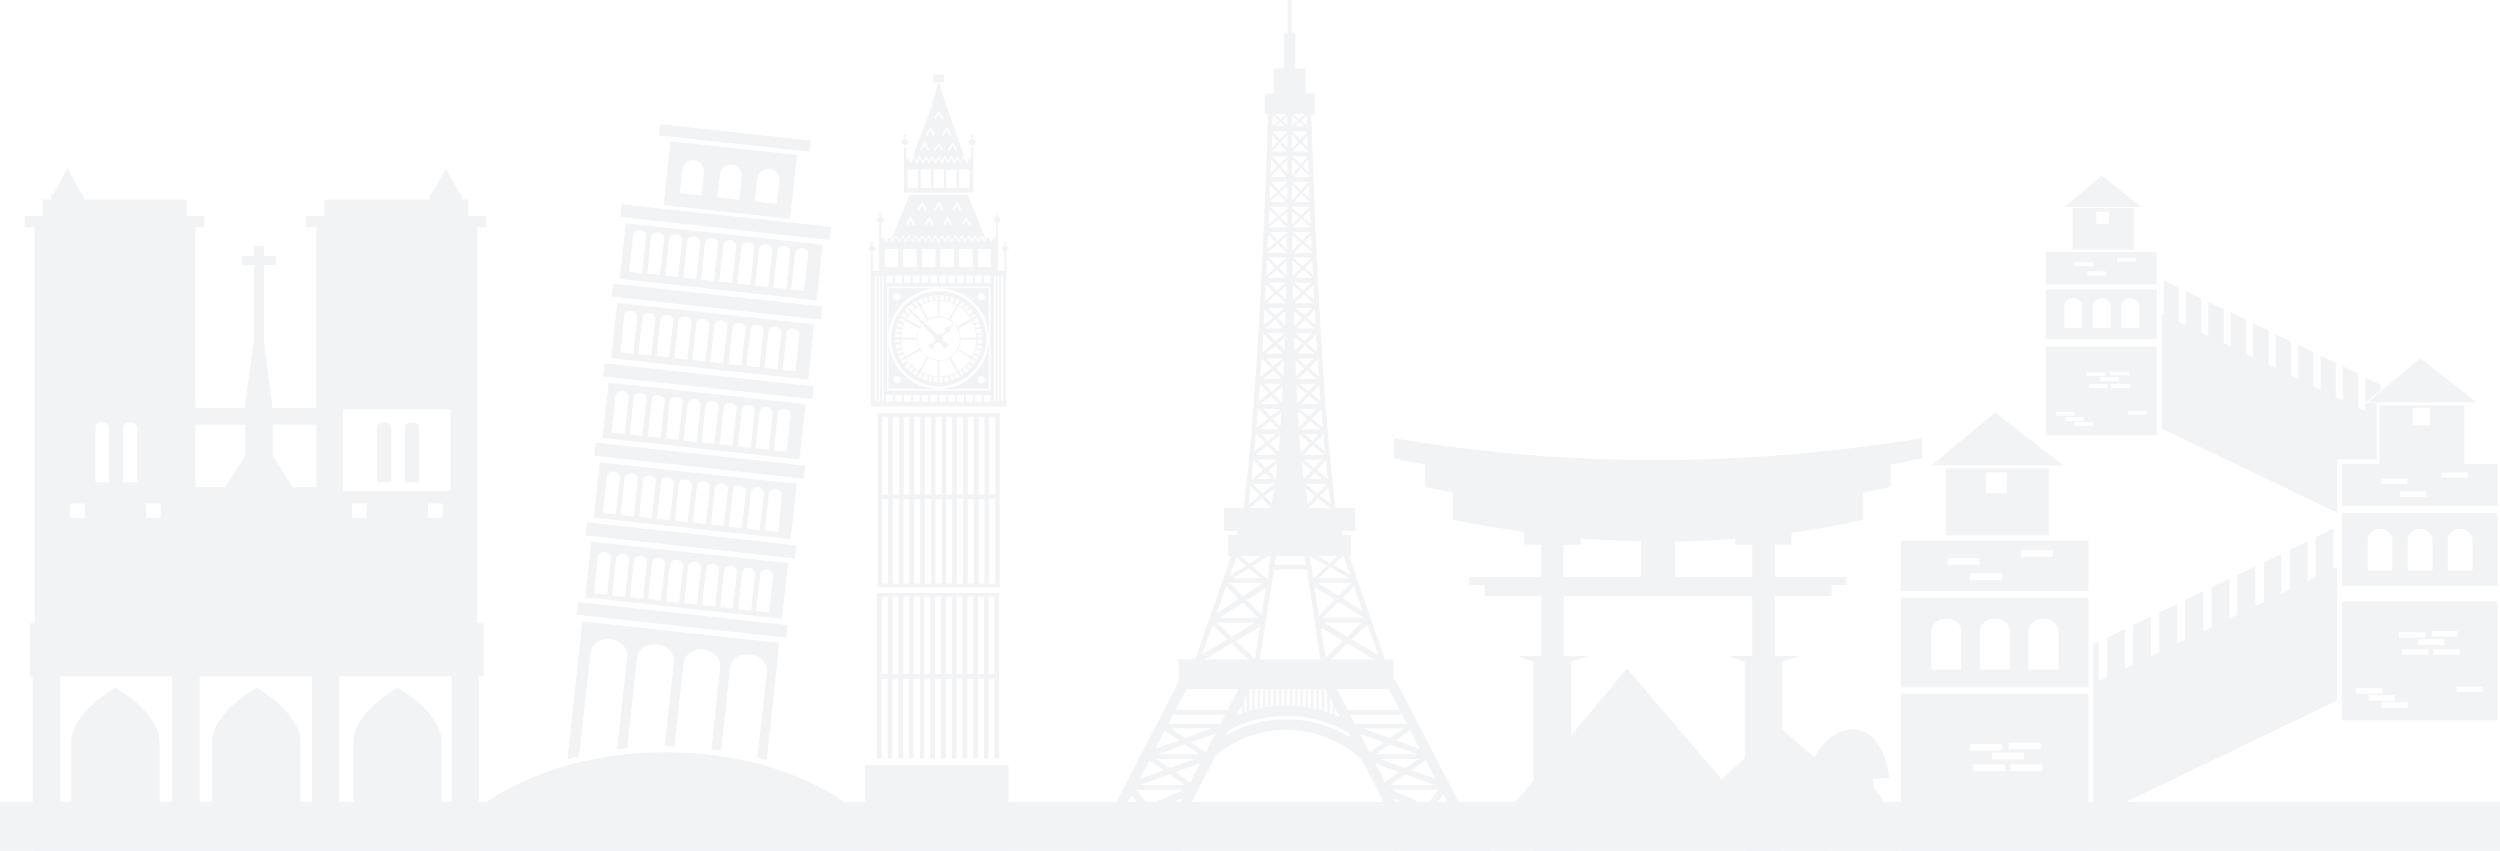 <?xml version="1.0" encoding="UTF-8"?>
<svg id="Layer_2" data-name="Layer 2" xmlns="http://www.w3.org/2000/svg" viewBox="0 0 1914 651.42">
  <defs>
    <style>
      .cls-1, .cls-2 {
        fill: #3c4664;
      }

      .cls-3 {
        fill: none;
        opacity: .07;
      }

      .cls-2 {
        fill-rule: evenodd;
      }
    </style>
  </defs>
  <g id="Layer_1-2" data-name="Layer 1">
    <g class="cls-3">
      <g>
        <rect class="cls-1" y="613.97" width="1914" height="37.45"/>
        <path class="cls-2" d="m23.08,481.42v36.32h1.98v133.68h341.44v-133.68h3.69v-40.58h-4.83V174.04h6.81v-8.52h-13.62v-12.77h-4.83v-3.97h-1.42l-5.39-9.65-5.68-10.22-5.39,10.22-5.4,9.65h-1.42v3.97h-80.6v12.77h-13.91v8.52h7.66v138.23h-33.49l-5.4-40.59-1.14-10.78v-57.9h9.08v-7.1h-9.08v-7.67h-7.66v7.67h-9.08v7.1h9.08v56.48l-1.7,12.2-5.39,40.59h-37.75v-138.23h6.81v-8.52h-13.63v-12.77H63.94v-3.97h-1.42l-5.39-9.65-5.39-10.22-5.68,10.22-5.11,9.65h-1.7v3.97h-6.53v12.77h-13.9v8.52h7.66v303.13h-3.4v4.25Zm126.58-156.39h38.03v23.85l-2.27,3.68-13.06,20.44h-22.71v-47.97Zm59.04,0h33.49v47.97h-18.17l-12.77-20.44-2.55-3.68v-23.85Zm-53.08,104.44c1.13-20.43,17.03-36.61,37.18-38.03-20.15,1.42-36.05,17.88-37.18,38.03h0Zm43.43-38.03c8.51.57,16.17,3.97,22.42,9.07-6.25-5.1-13.91-8.5-22.42-9.07h0Zm145.88-15.61h-82.31v-62.44h82.31v62.44Zm-29.51-52.51c2.83,0,5.39,1.7,5.39,3.68v42.29h-10.78v-42.29c0-1.98,2.27-3.68,5.39-3.68h0Zm-21.29,0c2.84,0,5.39,1.7,5.39,3.68v42.29h-10.78v-42.29c0-1.98,2.27-3.68,5.39-3.68h0Zm33.49,73.22h11.07v-11.07h-11.07v11.07Zm-58.18,0h11.35v-11.07h-11.35v11.07Zm-169.73-73.22c2.84,0,5.39,1.7,5.39,3.68v42.29h-10.79v-42.29c0-1.98,2.28-3.68,5.4-3.68h0Zm-21.29,0c2.84,0,5.11,1.7,5.11,3.68v42.29h-10.5v-42.29c0-1.98,2.27-3.68,5.39-3.68h0Zm33.49,73.22h11.07v-11.07h-11.07v11.07Zm-58.18,0h11.07v-11.07h-11.07v11.07Zm292.06,246.65h-7.66v-74.93c0-22.99-33.77-41.72-33.77-41.72,0,0-33.78,18.73-33.78,41.72v74.93h-11.07v-125.46h86.28v125.46Zm-107,0h-8.8v-74.93c0-22.99-33.78-41.72-33.78-41.72,0,0-33.77,18.73-33.77,41.72v74.93h-9.65v-125.46h86v125.46Zm-107,0h-9.65v-74.93c0-22.99-33.77-41.72-33.77-41.72,0,0-33.77,18.73-33.77,41.72v74.93h-8.51v-125.46h85.71v125.46Z"/>
        <path class="cls-2" d="m1067.95,637.86h3.82l-28.86-55.8c-15.1-14.52-35.73-23.31-58.28-23.31-20.64,0-39.37,7.45-53.89,19.68l-30.77,59.43h5.54v13.56h-72.61v-13.56h9.55l59.81-115.6v-17.39h12.81l21.21-60.77v-1.34h.38l5.93-17.2h-2.29v-16.05h6.69v-3.05h-9.94v-17.39h15.1c11.27-88.28,16.62-240.01,18.35-288.54h-.38v-3.82h.58l.19-9.37h-2.67v-15.67h6.88v-19.3h8.02v-27.32h2.68V0h3.06v25.03h2.86v27.32h7.83v19.3h7.07v15.67h-2.86l.38,9.37h.38v3.82h-.19c.96,27.33,2.86,87.71,6.69,151.15l.19.57-.19.19c2.29,38.41,5.15,77.59,8.6,111.22.95,9.17,2.1,17.39,2.86,25.41h15.29v17.39h-9.94v3.05h6.5v16.05h-1.53l5.93,17.2,21.59,62.11h6.68v16.24l1.34-.57,60.76,117.33h11.47v13.56h-72.61v-13.56Zm-147.52-137.01h0l19.3-11.27-11.28-10.89-8.03,22.17Zm10.9-31.15h0l17.19-11.27-9.74-9.75-7.45,21.02Zm10.13-28.66h0l12.61-8.03-7.64-6.49-4.97,14.52Zm87.14-15.48h-.57l-7.26,6.88,12.81,7.45-4.97-14.33Zm8.21,23.32h0l-8.98,9.17,15.48,9.74-6.5-18.91Zm10.13,29.05h0l-12.23,11.65,20.45,11.85-8.22-23.5Zm-61.73-390.59h0l-4.59,3.82-4.58-3.82h9.17Zm-5.92,5.16h0l-5.35,4.2.38-8.6,4.97,4.4Zm-2.86,4.2h0l3.82-3.25,3.44,3.25h-7.26Zm5.35-4.4h0l3.82-3.06v6.5l-3.82-3.44Zm3.82,8.6h0l-5.74,5.93-5.92-6.31h11.66v.38Zm-7.26,7.45h0l-4.78,5.16.19-10.32,4.59,5.16Zm-4.78,7.64h0l6.11-6.31,5.54,6.31h-11.66Zm7.45-7.83h0l4.59-4.78v9.74l-4.59-4.97Zm4.59,11.66h0l-6.12,6.11-5.54-6.31h11.66v.19Zm-7.84,7.45h0l-4.97,5.35.38-10.89,4.59,5.54Zm-5.16,8.03h0l6.69-6.5,5.54,6.69h-12.23v-.19Zm8.02-8.03h0l4.97-4.97v10.7l-4.97-5.73Zm4.97,12.23h0l-6.31,6.11-5.93-6.5h12.23v.38Zm-8.03,7.64h0l-5.54,5.35v-1.14l.38-9.94,5.16,5.74Zm-5.16,7.45h0l6.5-6.12,5.54,6.12h-12.04Zm7.84-7.45h0l5.35-4.97v10.7l-5.35-5.73Zm5.35,12.42h0l-6.31,5.54-6.88-6.88h12.8l.39.19v1.15Zm-8.03,6.88h0l-6.31,5.35.57-11.27,5.73,5.92Zm-6.11,7.64h0l7.45-6.3,6.12,6.3h-13.57Zm8.79-7.64h0l5.35-4.39v9.56l-5.35-5.16Zm8.99-7.45h0l.57-.76h12.8l-6.49,6.88-6.88-5.93v-.19Zm-17.39-.76h0v.19-.19Zm13.76,19.68h0l-7.26,6.11-6.31-6.3h13.57v.19Zm-8.79,7.45h0l-6.31,5.35.38-11.27,5.93,5.93Zm-6.69,7.83h0l8.03-6.5,6.5,6.88h-14.53v-.38Zm9.55-7.83h0l5.54-4.97v10.89l-5.54-5.92Zm5.35,12.04h0l-7.26,6.3-6.5-6.69h13.76v.38Zm-8.79,7.64h0l-6.69,5.92.38-12.23,6.31,6.31Zm-6.12,7.64h0l7.45-6.3,6.31,6.3h-13.76Zm9.17-7.64h0l5.73-5.16v6.11l-.19,3.06v1.91l-5.54-5.92Zm-8.79-8.02h0l-.57,1.72.19-1.72h.38Zm13.76,19.3h0l-6.88,6.12-6.12-6.12h12.99Zm-8.6,7.64h0l-7.26,6.5.57-12.99,6.69,6.5Zm-5.92,8.22h0l7.45-6.88,7.07,6.88h-14.52Zm9.17-8.41h0l5.93-5.16-.19,3.25v4.97l-.19,2.29-5.54-5.35Zm4.21,12.04h0l-6.69,5.54-5.54-5.54h12.23Zm-8.6,7.46h0l-7.27,5.92.96-12.61,6.31,6.69Zm-6.11,8.21h0l7.83-6.69,6.31,6.69h-14.14Zm9.93-8.21h0l5.92-5.36v2.49l-.38,8.6-5.54-5.73Zm5.35,11.85h0l-7.26,6.11-5.73-6.11h12.99Zm-9.17,7.64h0l-8.41,7.27.96-14.9,7.45,7.64Zm-5.54,8.03h0l7.26-6.11,6.11,6.11h-13.38Zm9.36-8.03h0l5.35-4.4v.77l-.19.95v4.97l-.19,3.05-4.97-5.35Zm3.63,11.65h0l-6.88,5.54-5.35-5.54h12.23Zm-8.8,7.46h0l-8.4,7.07,1.15-14.53,7.26,7.46Zm-5.92,8.22h0l7.65-6.5,6.5,6.5h-14.14Zm9.75-8.22h0l6.11-5.35-.19,2.1v1.53l-.38,7.26-5.54-5.54Zm3.63,11.85h0l-7.26,5.92-5.73-5.92h12.99Zm-9.36,7.45h0l-7.84,6.31,1.15-13.57,6.69,7.26Zm-6.31,8.22h0l8.21-6.31,5.74,6.31h-13.95Zm9.94-8.02h0l7.26-5.54c-.19,4.01-.38,8.41-.77,12.42l-6.5-6.88Zm5.16,11.85h0l-7.26,5.53-5.54-5.53h12.81Zm-9.17,7.26h0l-8.98,7.07c.38-4.59.76-9.56,1.15-14.33h.76l7.07,7.26Zm-6.31,8.21h0l7.83-6.5,6.12,6.5h-13.95Zm9.94-8.02h0l6.49-5.16c-.19,3.83-.38,7.64-.76,11.28l-5.73-6.11Zm2.48,11.65h0l-6.31,5.16-4.78-5.16h11.09Zm-8.41,6.88h0l-8.41,6.5c.57-4.2.96-8.78,1.14-13.37h.96l6.31,6.88Zm-7.26,8.99h0l8.79-7.26,7.08,7.26h-15.86Zm10.89-8.8h0l7.64-6.11c-.38,4.2-.57,8.79-1.14,12.8l-6.5-6.69Zm5.16,12.43h0l-8.41,6.5-5.93-6.5h14.33Zm-10.32,8.02h0l-8.22,6.88h-.58c.38-4.77.77-9.74,1.34-14.71l7.46,7.83Zm-4.4,6.88h0l6.12-4.96,4.58,4.96h-10.7Zm8.22-6.5h0l7.26-5.74c-.57,4.02-.95,8.23-1.34,11.85l-5.93-6.11Zm4.97,10.13h0l-9.37,7.64-7.07-7.64h16.44Zm-11.28,9.17h0l-8.6,6.88c.38-4.59,1.14-9.37,1.53-14.14l7.07,7.26Zm-8.22,9.55h0l9.74-7.64,6.5,6.88v.19l-.19.57h-16.05Zm11.85-9.36h0l7.45-5.93c-.76,4.21-1.34,8.22-2.11,11.66l-5.35-5.73Zm21.79-292.37h0l4.77,3.82,4.4-3.82h-9.17Zm6.11,5.16h0l4.58,3.63-.19-7.65-4.39,4.02Zm2.48,4.2h0l-3.63-3.25-3.62,3.25h7.26Zm-5.16-4.4h0l-4.2-3.63v7.46l4.2-3.82Zm-4.2,8.22h0l6.3,6.31,5.36-6.11v-.19h-11.65Zm7.64,7.83h0l4.2,4.59-.19-8.98-4.01,4.39Zm4.39,7.26h0l-5.53-5.93-5.93,6.31h11.46v-.38Zm-7.07-7.45h0l-4.96-5.16v10.7l4.96-5.54Zm-4.58,11.46h0l6.31,6.31,5.16-6.31h-11.47Zm7.64,7.64h0l4.59,4.59-.19-9.55-4.39,4.97Zm4.77,7.26h0l-5.92-5.73-5.54,6.69h11.46v-.96Zm-7.45-7.26h0l-5.34-5.35v12.04l5.34-6.69Zm-5.34,11.85h0l6.88,6.5,5.92-6.5h-12.79Zm8.41,8.03h0l4.96,4.59-.38-9.75-4.58,5.16Zm4.96,7.45h0l-6.3-6.12-5.35,6.12h11.65Zm-7.83-7.45h0l-5.53-5.35v11.66l5.53-6.31Zm2.87,19.3h0l5.73,4.97-.39-10.51-5.34,5.54Zm5.93,7.45h0l-7.26-6.11-6.31,6.3h13.57v-.19Zm-8.8-7.45h0l-5.53-4.78v10.32l5.53-5.54Zm-5.16,11.28h0l7.45,6.3,6.31-6.3h-13.76Zm8.98,7.64h0l5.73,4.97-.57-10.13-5.16,5.16Zm5.73,7.45h0l-7.07-6.12-6.5,6.88h13.76l-.19-.76Zm-8.6-7.45h0l-6.31-5.35v11.66l6.31-6.3Zm-6.12,11.66h0l7.84,6.69,6.69-6.69h-14.52Zm9.55,8.02h0l6.12,5.35-.58-11.08-5.54,5.73Zm6.12,7.64h0l-7.64-6.3-6.31,6.3h13.95Zm-9.17-7.64h0l-6.5-5.73v6.69l.19,3.06v2.29l6.31-6.31Zm-4.97,11.27h0l6.5,6.12,6.11-6.12h-12.61Zm8.4,7.64h0l6.69,5.92-.58-11.85-6.11,5.92Zm6.11,8.22h0l-7.45-6.88-7.07,6.88h14.52Zm-9.36-8.41h0l-6.5-5.73.19,3.82v4.97l.19,2.87,6.11-5.93Zm-4.2,12.04h0l6.69,5.54,5.54-5.54h-12.23Zm8.6,7.46h0l6.5,5.35-.57-11.47-5.93,6.12Zm6.11,8.21h0l-7.64-6.69-6.69,6.69h14.33Zm-9.74-8.21h0l-6.88-5.73.38,2.87.19,9.17,6.31-6.3Zm-5.35,11.85h0l6.88,6.11,6.11-6.11h-12.99Zm8.98,7.64h0l7.83,6.88-.96-13.76-6.88,6.87Zm5.54,8.03h0l-7.07-6.11-6.11,6.11h13.19Zm-9.17-8.03h0l-6.12-4.97v1.34l.19.95v4.97l.19,3.63,5.73-5.92Zm-3.63,11.65h0l6.5,5.54,5.73-5.54h-12.23Zm8.6,7.46h0l7.84,6.5-.77-13.57-7.07,7.07Zm6.12,8.22h0l-7.64-6.5-6.69,6.5h14.33Zm-9.74-8.22h0l-6.69-5.73.19,2.49v1.53l.19,8.03,6.3-6.31Zm-3.82,11.85h0l7.45,5.92,5.35-5.92h-12.81Zm9.56,7.45h0l6.88,5.92-.96-12.42-5.92,6.5Zm5.92,8.22h0l-7.83-6.31-6.11,6.31h13.94Zm-9.93-8.02h0l-7.64-6.31c.19,4.78.57,9.36.77,13.76l6.88-7.45Zm-4.97,11.85h0l7.26,5.53,5.54-5.53h-12.81Zm9.37,7.26h0l8.41,6.69c-.57-4.78-.95-9.18-1.14-13.95h-.19l-7.07,7.26Zm6.31,8.21h0l-8.22-6.5-5.92,6.5h14.14Zm-10.13-8.02h0l-7.07-5.74c.19,4.21.57,8.41.77,12.43l6.31-6.69Zm-2.29,11.65h0l6.31,5.16,4.77-5.16h-11.08Zm8.41,6.88h0l7.64,6.12c-.38-4.39-.95-8.6-1.14-12.99h-.19l-6.31,6.88Zm7.26,8.99h0l-9.17-7.26-6.69,7.26h15.86Zm-11.09-8.8h0l-8.22-6.88c.19,4.97.76,9.75,1.15,14.33l7.06-7.45Zm-4.96,12.43h0l8.02,6.5,6.31-6.5h-14.33Zm10.13,8.02h0l8.41,6.88c-.57-4.58-.95-9.36-1.53-13.95l-6.88,7.07Zm4.2,6.88h0l-5.73-4.96-4.78,4.96h10.51Zm-7.83-6.5h0l-7.83-6.3c.38,4.4.76,8.79,1.52,12.8l6.31-6.5Zm-5.16,10.13h0l9.36,7.64,7.07-7.64h-16.43Zm11.47,9.17h0l7.83,6.31c-.38-4.21-1.15-8.6-1.53-13l-6.3,6.69Zm7.83,9.55h0l-9.56-7.64-7.07,7.45.19.19h16.44Zm-11.66-9.36h0l-7.83-6.5c.57,4.78,1.34,8.98,2.1,12.61l5.73-6.11Zm-63.06,63.06h21.41l-8.98-7.64-12.42,7.64Zm21.78-17.2h0l-9.36,5.93-6.69-5.93h16.05Zm-7.07,8.03h0l12.42-8.03h1.72l-2.29,17.2h-.76l-11.09-9.17Zm59.82.76h0l-8.99,8.4h23.51l-14.52-8.4Zm-9.75-8.79h0l9.56,5.54,5.92-5.54h-15.48Zm7.26,7.45h0l-13.38-7.45,2.87,17.2,10.5-9.75Zm-82.36,39.94h29.62l-11.85-11.66-17.77,11.66Zm33.25-26.56h0l-15.48,10.13-10.12-10.13h25.6Zm-12.42,12.99h0l14.9-9.55-3.44,21.21-11.46-11.66Zm70.32,1.52h0l-12.04,12.04h31.71l-19.67-12.04Zm-15.68-14.52h0l15.68,9.75,9.74-9.75h-25.42Zm12.8,12.61h0l-15.67-9.74,3.25,20.45.19,1.53,12.23-12.24Zm9.75,33.45h0l-12.61,12.42h33.06l-20.44-12.42Zm-18.35-15.86h0l18.16,10.89,11.27-10.89h-29.43Zm14.9,14.14h0l-17-10.32,3.63,23.12,13.38-12.8Zm-105.86,14.14h33.44l-12.99-12.42-20.45,12.42Zm38.8-28.28h0l-17.97,10.89-11.46-10.89h29.43Zm-14.91,14.14h0l18.34-10.9-3.82,24.65-14.52-13.76Zm75.67,50.64h0v5.92c1.34.57,2.68,1.15,3.83,1.53l-3.83-7.45Zm-1.52,5.35h0v-8.41l-2.48-4.78v12.23l2.48.95Zm-4.21-1.34h0v-14.9l-1.53-3.06h-.95v17l2.48.96Zm-4.2-1.53h0v-16.43h-2.3v15.86l2.3.57Zm-4.02-.76h0v-15.67h-2.48v14.9l2.48.76Zm-4.2-.95h0v-14.71h-2.49v14.33l2.49.38Zm-4.02-.76h0v-13.95h-2.48v13.57l2.48.38Zm-4.01-.57h0v-13.38h-2.49v13.19l2.49.19Zm-4.02-.19h0v-13.19h-2.48v13l2.48.19Zm-4.2-.19h0v-13h-2.48v13h2.48Zm-4.2,0h0v-13h-2.3v13h2.3Zm-4.02,0h0v-13h-2.48v13.19l2.48-.19Zm-4.2.38h0v-13.38h-2.49v13.57l2.49-.19Zm-4.02.38h0v-13.76h-2.48v13.95l2.48-.19Zm-4.01.76h0v-14.52h-2.49v14.9l2.49-.38Zm-4.02.58h0v-15.1h-2.48v15.86l2.48-.76Zm-4.2,1.14h0v-16.24h-1.72l-.76,1.34v15.67l2.48-.76Zm-4.2,1.15h0v-12.81l-2.3,4.78v8.79l2.3-.76Zm123.63,88.66h0l9.93-12.61-21.4-9.56,11.47,22.17Zm13.57-16.82h0l9.74-12.04h-36.5l26.75,12.04Zm13.38-8.41h0l-8.4,10.7,18.15,7.83-9.74-18.53Zm-12.04,14.9h0l-11.65,14.71h38.98l-1.72-3.44-25.61-11.27Zm-32.86-24.27h0l11.08-7.83-18.34-6.5,7.26,14.33Zm15.48-10.7h0l10.32-7.07h-29.43l19.11,7.07Zm15.86-6.31h0l-11.28,7.84,18.73,6.69-7.45-14.53Zm-15.86,10.9h0l-11.66,8.21h34.2l-22.55-8.21Zm-22.74-15.29h32.29l-21.21-7.64-11.08,7.64Zm-4.59-1.52h0l11.08-7.65-18.53-6.68,7.45,14.33Zm15.67-10.9h0l10.89-7.45h-31.72l20.83,7.45Zm15.47-5.93h0l-10.88,7.64,18.34,6.69-7.45-14.33Zm-42.42-4.97h39.94l-3.64-7.07h-39.93l3.63,7.07Zm-144.08,79.69h0l-10.13-12.99,21.98-9.56-11.85,22.55Zm-13.76-17.2h0l-9.55-12.04h36.5l-26.95,12.04Zm-12.99-8.21h0l8.03,10.51-17.39,7.64,9.36-18.15Zm11.66,14.71h0l11.85,14.71h-38.6l1.72-3.62,25.04-11.09Zm30.38-18.53h0l2.87-5.54-11.28-8.02,18.73-6.69-7.45,14.71-2.87,5.54Zm-12.99-16.44h0l-10.13-7.07h29.43l-19.3,7.07Zm-15.29-6.11h0l10.9,7.65-18.35,6.69,7.45-14.33Zm15.29,10.7h0l11.85,8.21h-34.4l22.55-8.21Zm22.94-15.29h-32.3l21.21-7.64,11.09,7.64Zm153.25-34.01h-39.93l-8.22-16.05h39.94l8.21,16.05Zm-148.67,32.68h0l-11.27-7.84,19.1-6.68-7.84,14.52Zm-15.67-11.09h0l-10.89-7.45h31.53l-20.64,7.45Zm-15.47-5.74h0l10.89,7.45-18.15,6.5,7.26-13.95Zm42.8-5.16h-40.13l3.63-7.07h40.13l-3.63,7.07Zm5.35-10.7h-39.94l8.41-16.05h39.94l-8.41,16.05Zm35.54-107.39h25.03l10.51,68.79h-46.44l5.35-35.16,5.54-33.63Zm24.27-3.64h-23.88l1.14-6.88h21.59l1.15,6.88Zm-49.11,113.7h0v-6.3l-4.2,8.03c1.33-.77,2.67-1.15,4.2-1.73h0Zm83.51,18.73h0l-2.1-4.02c-13.95-8.22-30.01-12.8-47.39-12.8-15.86,0-30.96,4.01-43.95,11.08l-1.91,3.83c13.56-7.65,29.23-12.24,45.86-12.24,18.34,0,34.97,5.16,49.49,14.14h0Z"/>
        <path class="cls-2" d="m768.97,207.53h-5.1v-36.33l-.57.56-.85-.56v11.63l-1.13-1.42-1.13,1.99-1.14,1.99-1.42-1.99-1.14-1.99-1.42,1.99-1.13,1.99-1.42-1.99-1.14-1.99-1.42,1.99-1.14,1.99-1.13-1.99-1.42-1.99-1.14,1.99-1.42,1.99-1.13-1.99-1.42-1.99-1.13,1.99-1.14,1.99-1.43-1.99-1.13-1.99-1.42,1.99-1.14,1.99-1.42-1.99-1.13-1.99-1.42,1.99-1.13,1.99-1.15-1.99-1.42-1.99-1.13,1.99-1.42,1.99-1.13-1.99-1.42-1.99-1.13,1.99-1.13,1.99-1.43-1.99-1.14-1.99-1.41,1.99-1.13,1.99-1.42-1.99-1.13-1.99-1.42,1.99-1.13,1.99-1.13-1.99-1.42-1.99-1.13,1.99-1.42,1.99-1.13-1.99-1.42-1.99-1.13,1.99-1.14,1.99-1.42-1.99-1.13-1.99-1.43,1.99-1.13,1.99-1.42-1.99-1.14-1.99-1.42,1.99-1.13,1.99-1.13-1.99-1.42-1.99-1.14,1.99-1.42,1.99-1.13-1.99-1.42-1.99-1.14,1.99-1.13,1.99-1.42-1.99-1.13-1.99-1.15,1.7v-11.92l-.85.56-.86-.56v36.33h-4.82v-14.19l-.56.85-.85-.85v117.78h103.59v-117.78l-.85.85-.57-.85v14.19Zm3.13,443.9h-109.85v-65.55h109.85v65.55Zm-10.79-70.67v-61.3h-4.54v61.3h-3.41v-61.3h-4.83v61.3h-3.41v-61.3h-4.54v61.3h-3.69v-61.3h-4.54v61.3h-3.68v-61.3h-4.55v61.3h-3.69v-61.3h-4.55v61.3h-3.69v-61.3h-4.54v61.3h-3.41v-61.3h-4.82v61.3h-3.4v-61.3h-4.55v61.3h-3.69v-61.3h-4.54v61.3h-3.69v-61.3h-4.54v61.3h-3.69v-126.87h93.66v126.87h-3.69Zm-4.54-64.72h4.54v-59.31h-4.54v59.31Zm-81.74,0h4.54v-59.31h-4.54v59.31Zm8.23,0h4.54v-59.31h-4.54v59.31Zm8.24,0h4.55v-59.31h-4.55v59.31Zm7.95,0h4.82v-59.31h-4.82v59.31Zm8.23,0h4.54v-59.31h-4.54v59.31Zm8.23,0h4.55v-59.31h-4.55v59.31Zm8.23,0h4.55v-59.31h-4.55v59.31Zm8.23,0h4.54v-59.31h-4.54v59.31Zm8.24,0h4.54v-59.31h-4.54v59.31Zm7.94,0h4.83v-59.31h-4.83v59.31Zm-71.23-347.96l-3.41-2.85-3.12,2.85,3.12,3.4,3.41-3.4Zm89.11,0l-3.12-2.85-3.12,2.85,3.12,3.4,3.12-3.4Zm6.25,22.13l-3.13-2.84-2.83,2.84,2.83,3.41,3.13-3.41Zm-102.18,0l-2.83-2.84-3.12,2.84,3.12,3.41,2.83-3.41Zm2.55-24.7v-1.99h1.7v1.99l-.85-.85-.86.85Zm89.41,0v-1.99h1.42v1.99l-.57-.85-.85.85Zm-95.64,22.14v-2.26h1.41v1.99l-.56-.57-.85.85Zm102.17-.28v-1.99h1.42v2.26l-.85-.85-.57.57Zm-72.65-38.31l-13.63,33.77.28.28.28.57,2.56-3.69,1.98,3.12.57.57.57-.57,1.98-3.12,2.56,3.97.56-.85,2-3.4,1.7,3.4.85.85,2.27-3.97,2.27,3.12.29.57.57-.57,1.99-3.12,2,3.12.56.57.57-.57,1.99-3.12,1.98,3.12.57.85.56-.85,1.98-3.4,1.72,3.4.85.85.29-.85,1.98-3.12,2.27,3.12.28.57,2.55-3.69,2,3.12.57.57.57-.57,1.99-3.12,2.55,3.97.57-.85,1.99-3.4,1.98,3.4.58.85,2.27-3.97,2.27,3.12.28.57,2.55-3.69,1.98,3.12.57.57.57-.57,1.98-3.12,2.55,3.69.28-.57.28-.28-13.62-33.77h-44.56Zm4.54,22.98l-2.83-4.83-.85-1.13-3.7,5.96,1.13.57,2.56-4.25,2.27,4.25,1.42-.57Zm21.29-11.35l-2.84-5.11-.57-1.13-3.7,6.25,1.13.57,2.57-4.27,2.27,4.27,1.14-.57Zm14.18,0l-3.12-5.11-.57-1.13-3.69,6.25,1.14.57,2.55-4.27,2.27,4.27,1.42-.57Zm7.1,11.35l-3.12-4.83-.57-1.13-3.41,5.96.85.57,2.56-4.25,2.55,4.25,1.14-.57Zm-14.47,0l-2.56-4.83-.85-1.13-3.69,5.96,1.13.57,2.56-4.25,2.56,4.25.85-.57Zm-14.2,0l-2.55-4.83-.85-1.13-3.69,5.96,1.13.57,2.56-4.25,2.27,4.25,1.13-.57Zm-5.38-11.35l-2.56-5.11-.85-1.13-3.69,6.25,1.13.57,2.55-4.27,2.28,4.27,1.14-.57Zm-21.86,29.81h-10.22v13.91h10.22v-13.91Zm70.95,0h-9.93v13.91h9.93v-13.91Zm-13.9,0h-10.51v13.91h10.51v-13.91Zm-14.19,0h-10.51v13.91h10.51v-13.91Zm-14.21,0h-10.5v13.91h10.5v-13.91Zm-14.47,0h-10.22v13.91h10.22v-13.91Zm21-127.44h-8.23v-5.96h8.23v5.96Zm-26.67,45.7l-3.13-3.12-3.12,3.12,3.12,3.12,3.13-3.12Zm51.36,0l-3.12-3.12-3.12,3.12,3.12,3.12,3.12-3.12Zm-4.82,12.2l-1.13,2.27-1.14,2.27h-.28l-.86-2.27-1.42-2.27-1.42,2.27-.85,2.27h0l-1.13-2.27-1.41-2.27-1.13,2.27-1.13,2.27h0l-1.14-2.27-1.13-2.27-1.43,2.27-1.13,2.27h0l-1.13-2.27-1.13-2.27-1.42,2.27-.86,2.27h-.28l-1.13-2.27-1.13-2.27-1.43,2.27-.85,2.27h-.29l-1.13-2.27-1.13-2.27-1.41,2.27-.86,2.27h-.28l-1.14-2.27-1.13-2.27-1.42,2.27-.86,2.27h-.27l-1.15-2.27-1.42-2.27-1.13,2.27-1.13,2.27h0l-.85-2.27-1.42-2.27-1.42,2.27-.85,2.27h-.28l-.85-2.27-1.43-2.27-.85,1.42v-9.93l-.85.57-.85-.57v13.06h0v21.86h53.07v-21.86h0v-13.06l-.85.57-.85-.57v9.93l-.85-1.42Zm-23.84-67.26c0,.85-.28,1.7-.28,2.56h.28v-2.56h0Zm-1.13,10.22c-3.13,19.59-12.22,36.89-18.45,55.34v-.28l2.27,3.97.28.56,2.27-4.54,2.27,3.97.3.56.27-.56,2.28-3.97,2.27,4.54.28-.56,2.27-3.97,2.26,4.54.29-.56,2.28-3.97,1.99,3.97.28.56.28-.56,2.27-3.97,2.26,4.54.28-.56,2.28-3.97,2.27,4.54.28-.56,2.27-3.97,1.7,3.97.56.56.28-.56,1.99-3.97c.56-.85-17.31-47.11-18.44-55.06h-1.7Zm4.54,26.67l-2.84-4.54-.57-1.42-3.7,5.95,1.13.85,2.57-4.25,2.27,4.25,1.14-.85Zm-10.79,24.41l-2.56-5.11-.85-1.13-3.7,6.25,1.13.57,2.57-4.55,2.26,4.55,1.14-.57Zm10.79,0l-2.84-5.11-.57-1.13-3.7,6.25,1.13.57,2.57-4.55,2.27,4.55,1.14-.57Zm10.78,0l-2.83-5.11-.85-1.13-3.7,6.25,1.42.57,2.28-4.55,2.55,4.55,1.13-.57Zm-17.03-11.65l-2.84-5.11-.85-1.13-3.41,6.24,1.13.57,2.27-4.54,2.55,4.54,1.14-.57Zm12.5,0l-2.85-5.11-.57-1.13-3.69,6.24.86.57,2.83-4.54,2.27,4.54,1.15-.57Zm-36.34,2v-2h1.7v2l-.85-.85-.85.85Zm51.38,0v-2h1.7v2l-.85-.85-.85.85Zm-40.59,24.41h-7.95v14.19h7.95v-14.19Zm39.45,0h-7.95v14.19h7.95v-14.19Zm-9.93,0h-7.95v14.19h7.95v-14.19Zm-9.65,0h-7.95v14.19h7.95v-14.19Zm-9.93,0h-7.95v14.19h7.95v-14.19Zm44.56,317.03h4.55v-64.71h-4.55v64.71Zm-82.02,0h4.54v-64.71h-4.54v64.71Zm8.23,0h4.55v-64.71h-4.55v64.71Zm8.24,0h4.54v-64.71h-4.54v64.71Zm8.23,0h4.54v-64.71h-4.54v64.71Zm8.23,0h4.54v-64.71h-4.54v64.71Zm7.93,0h4.83v-64.71h-4.83v64.71Zm8.24,0h4.55v-64.71h-4.55v64.71Zm8.24,0h4.54v-64.71h-4.54v64.71Zm8.23,0h4.54v-64.71h-4.54v64.71Zm8.23,0h4.54v-64.71h-4.54v64.71Zm8.23-68.13h4.55v-59.6h-4.55v59.6Zm-82.02,0h4.54v-59.6h-4.54v59.6Zm8.23,0h4.55v-59.6h-4.55v59.6Zm8.24,0h4.54v-59.6h-4.54v59.6Zm8.23,0h4.54v-59.6h-4.54v59.6Zm8.23,0h4.54v-59.6h-4.54v59.6Zm7.93,0h4.83v-59.6h-4.83v59.6Zm8.24,0h4.55v-59.6h-4.55v59.6Zm8.24,0h4.54v-59.6h-4.54v59.6Zm8.23,0h4.54v-59.6h-4.54v59.6Zm8.23,0h4.54v-59.6h-4.54v59.6Zm16.18-62.15h-93.38v132.82h93.38v-132.82Zm-81.46-14.2h-5.39v5.4h5.39v-5.4Zm74.65,0h-5.39v5.4h5.39v-5.4Zm-6.81,0h-5.4v5.4h5.4v-5.4Zm-6.81,0h-5.39v5.4h5.39v-5.4Zm-6.81,0h-5.39v5.4h5.39v-5.4Zm-6.8,0h-5.4v5.4h5.4v-5.4Zm-6.82,0h-5.38v5.4h5.38v-5.4Zm-6.8,0h-5.4v5.4h5.4v-5.4Zm-6.82,0h-5.4v5.4h5.4v-5.4Zm-6.82,0h-5.11v5.4h5.11v-5.4Zm-6.52,0h-5.4v5.4h5.4v-5.4Zm-6.81,0h-5.39v5.4h5.39v-5.4Zm28.1-39.74c-.57,0-1.13-.27-1.7-.27l-2,1.99c-.28,1.13-.28,1.98-.85,2.55-.28.28-.85.28-1.42,0q-.57-.85-1.41-1.7c-.57-.28-.57-.85,0-1.42.56-.58,1.41-.87,2.27-.87l2.27-1.98c-.57-.29-.57-1.14-.57-1.7v-.86l-20.44-21.85v-.57h.57c0-.28.28-.28.28,0l21.57,20.15c.3-.28.86-.28,1.43-.28s1.42.28,1.99.57l3.4-3.12c-.28,0-.57-.28-.57-.58-.57-.28-.57-1.14,0-1.42.57-.57,1.98-.86,3.4-.86l.57-.56v-1.42h2v1.7h-1.13l-.87.86c0,1.42,0,2.84-.57,3.41-.56.29-1.42.29-1.7,0l-.29-.28-3.4,3.41c.28.56.57,1.13.57,1.7s-.29.85-.29,1.13c.85,1.42,2.55,2.55,4.25,3.12,0,0,.29,0,.29.29s0,.57-.29.57c-.57,0-.57.28-.57.56-.28,0-.28.28-.28.57s-.29.57-.29.57c-.57,0-.85,0-.85.28-.28,0-.57.28-.57.57h-.28c-.29.28-.29,0-.57,0-.56-1.99-1.7-3.12-3.4-4.27h-.57Zm-.85-32.92h-1.99l-.28-3.68h-.28,2.56v3.68Zm-3.7.29c-.85.28-1.7.28-2.55.57l-.85-3.69h0c.85-.29,1.98-.57,3.12-.57h0l.28,3.69Zm-3.97.85c-.57.29-1.13.57-1.98.57l-1.43-3.41c.86-.29,1.71-.57,2.56-.85h0l.85,3.68Zm-3.12,1.15c-.86.57-1.71.85-2.56,1.13l-1.98-3.13c.85-.57,1.98-1.13,3.12-1.42l1.43,3.41Zm-3.98,1.99c-.56.56-1.13.85-1.7,1.13l-2.27-3.12c.85-.28,1.42-.86,2.27-1.42l1.7,3.41Zm-2.83,1.98c-.57.57-.85.85-1.42,1.14l.57.56c.28-.28.85-.85,1.13-1.13h.28l.29-.28c.85-.56,1.42-1.13,2.27-1.7h.28l5.96,10.51c-.56.28-1.13.56-1.42.85l.57.57c2.56-2.27,5.95-3.41,9.93-3.41s7.94,1.71,10.78,4.25h1.14c-.85-.85-1.7-1.7-2.85-2.26l5.68-10.51h.28c1.14.86,1.98,1.42,3.12,2.27l.28.28h0c.57.56,1.13,1.13,1.99,1.69.57.86,1.42,1.71,2.27,2.56v.28l.28.28c.56.86,1.13,1.43,1.42,2.28l-10.22,5.95c-.57-.85-1.42-1.98-1.99-2.84v1.42c2.27,2.56,3.97,6.53,3.97,10.51,0,4.55-1.99,8.51-4.82,11.63-3.13,2.84-7.1,4.84-11.36,4.84-4.55,0-8.52-2-11.63-4.84-3.13-3.12-4.83-7.09-4.83-11.63,0-3.69,1.13-7.1,3.4-9.65l-.57-.57c-.28.28-.56.85-.84,1.13l-10.23-5.95c.57-1.13,1.42-2.28,2.28-3.13v-.29h0c.28,0,.28-.28.57-.56l-.57-.57c-.28.29-.28.57-.57.85l-3.12-2.55c.57-.29.85-.57,1.14-1.13v-1.42l.85-.28c.28-.57.85-.57,1.43-.57.57-.56,1.13-.84,1.99-1.42h0l2.27,2.84Zm-4.83,5.1h-.28l-2.56-2.27h0l2.84,1.99v.29Zm-.57.57c-.57.58-1.13,1.42-1.42,2.27l-1.7-1.13-1.7-.86h0c.57-.85,1.13-1.98,1.7-2.55h.28l2.83,2.27Zm-2.27,3.41c-.28.56-.57,1.13-.85,1.98l-3.69-1.7c.28-.57.85-1.42,1.13-1.99h0l3.4,1.7Zm-1.7,3.4c-.28.86-.57,1.7-.85,2.56l-3.41-1.13h-.28c.28-1.14.86-1.99,1.13-3.12h0l3.4,1.69Zm-.85,3.12h0l-3.41-.85h0l3.41.85Zm-.29.86c-.28.58-.28,1.14-.57,1.99l-3.68-.57c.28-.85.28-1.71.57-2.56v.28l3.68.86Zm-.57,2.57h0l-3.4-.28h0v-.29l3.4.57Zm0,.85c-.28.84-.28,1.7-.28,2.55h-3.69c0-1.13,0-1.98.29-3.12l3.68.57Zm-.28,4.25c0,.57,0,1.42.28,1.99l-3.97.28h0v-2.27h3.69Zm.28,3.4c.28.86.28,1.99.57,2.84l-3.68.85h0c-.28-1.13-.57-1.99-.57-3.12h0l3.68-.58Zm.85,3.41h0l-3.41.85h0l3.41-.85Zm0,.85c.28.57.57,1.14.85,1.7l-3.68,1.42v.29c-.28-.85-.57-1.71-.86-2.55h.28l3.41-.86Zm1.13,2.56h0l-3.12,1.42h0v-.28l3.12-1.13Zm.28.56c.28.85.57,1.7,1.13,2.56l-3.4,1.99h0c-.57-.86-.85-1.99-1.42-2.85l.29-.29,3.41-1.42Zm1.98,3.98c.28.57.56,1.13,1.13,1.42l-3.4,2.27h0c-.29-.57-.85-1.14-1.13-1.99h0l3.4-1.7Zm1.98,2.55c.58.85,1.14,1.42,1.71,2.27l-2.56,2.83h-.28c-.57-.85-1.42-1.7-1.99-2.55h0l3.12-2.56Zm2.85,3.4c.56.28.85.86,1.42,1.13l-2.27,3.13h-.28c-.57-.58-1.13-1.15-1.71-1.71h0l2.85-2.56Zm2.55,2.27c.85.57,1.42.85,2.27,1.42l-1.7,3.41h-.28c-.85-.57-1.7-1.13-2.56-1.99h0l2.27-2.84Zm3.69,2.28c.56.28,1.13.56,1.7.85l-1.42,3.4c-.85-.28-1.71-.57-2.27-1.13h0l1.98-3.12Zm3.13,1.41c.85.28,1.71.57,2.55.85l-.85,3.69h0c-1.14-.29-2.27-.57-3.13-.85l1.43-3.69Zm3.12,1.13h0l-.57,3.12h-.28l.85-3.12Zm.85.29c.57,0,1.42.28,1.99.28l-.57,3.68h0c-.85,0-1.7-.28-2.27-.28h0l.85-3.68Zm2.55.56h.29l-.57,3.12h0l.28-3.12Zm.85,0c.85,0,2,.28,2.85.28v3.69c-1.14,0-2.27,0-3.41-.28h0l.57-3.69Zm4.26.28c.57,0,1.42,0,1.98-.28l.57,3.69v.28h-2.55v-3.69Zm3.68-.28c.85-.28,1.71-.28,2.56-.56l.85,3.68h0c-.85.28-1.99.28-3.12.57h0l-.29-3.69Zm3.41-.85h0l.85,3.12h-.28l-.56-3.12h0Zm.56-.28c.57,0,1.15-.28,2-.57l1.42,3.41v.28c-.86.28-1.42.57-2.27.57h0l-1.15-3.69Zm2.56-.85h.28l1.13,3.12h0l-1.42-3.12Zm.86-.28c.85-.28,1.7-.86,2.26-1.13l1.99,3.12v.28c-.85.28-1.99.85-2.84,1.41v-.28l-1.42-3.4Zm3.68-2c.57-.28,1.14-.57,1.7-1.13l2.27,3.13c-.57.56-1.42.85-1.99,1.42h0l-1.99-3.41Zm2.27-1.42h0l1.98,2.56h0l-1.98-2.56Zm.57-.57c.85-.57,1.41-1.13,1.99-1.7l2.84,2.56h0c-.85.85-1.7,1.71-2.56,2.27h0l-2.27-3.13Zm3.13-2.83c.56-.57.84-1.13,1.13-1.42l3.12,2.26c-.28.57-.85,1.14-1.42,1.7l-2.83-2.55Zm2.26-2.83c.57-.57,1.14-1.42,1.42-2.27l3.4,1.99c-.56,1.13-1.13,1.99-1.7,2.84h-.28l-2.84-2.55Zm2.27-3.41c.28-.57.56-1.14.85-1.71l3.7,1.42c-.57.85-.86,1.42-1.14,2.28h-.28l-3.12-1.99Zm1.42-3.12c.28-.86.85-1.7.85-2.56l3.7.86h.28c-.57,1.13-.85,2.26-1.13,3.12l-3.7-1.42Zm1.42-3.97c0-.56.29-1.42.29-1.98l3.97.56c-.28.57-.28,1.42-.57,2.27h0l-3.7-.85Zm.57-2.84h0l3.41.58h-.28l-3.13-.58Zm0-.86c.28-.85.28-1.69.28-2.55h3.7c0,1.13,0,1.99-.28,3.12l-3.69-.57Zm.28-4.25c0-.56,0-1.13-.28-1.7l3.98-.56h0v2.26h-3.7Zm-.28-2.55h0v-.29l3.41-.28h0v.28l-3.41.29Zm0-.85c-.28-.86-.28-1.7-.57-2.57l3.7-.86v-.28c.28,1.13.57,2.27.57,3.41h0l-3.69.28Zm-.85-3.98c-.28-.86-.56-1.42-.85-1.99l3.7-1.42h0c.28.85.57,1.42.57,2.27h0l-3.41,1.13Zm-1.13-2.84h0l3.12-1.42h0v.28l-3.12,1.14Zm-.28-.57c-.29-.84-.57-1.7-1.13-2.55l3.12-1.7h.28c.57.85.85,1.99,1.43,2.84l-3.7,1.42Zm-1.99-3.69c-.28-.57-.57-1.13-.85-1.7l2.84-2.28c.57.56,1.13,1.42,1.42,1.98l-3.4,2Zm-1.98-3.13c-.57-.56-1.14-1.13-1.7-1.99l2.83-2.55c.57.86,1.42,1.71,1.98,2.27v.28l-3.12,1.99Zm-2.84-2.83c-.28-.57-.86-1.13-1.43-1.42l2.28-3.11c.57.57,1.42,1.13,1.98,1.7l-2.84,2.84Zm-1.99-1.99h0l2.27-2.55h0l-1.99,2.55h-.28Zm-.57-.28c-.85-.57-1.42-1.14-2.27-1.7l1.99-3.14c.85.57,1.71,1.15,2.56,1.72l-2.28,3.12Zm-3.69-2.27c-.57-.57-1.13-.85-1.7-1.13l1.41-3.41h0c.86.28,1.42.56,2.27,1.13l-1.99,3.41Zm-3.12-1.7c-.85-.29-1.71-.58-2.56-.87l1.15-3.68h0c.85.28,1.99.85,2.83,1.13h0l-1.42,3.41Zm-3.98-1.14c-.57-.28-1.42-.28-1.98-.57l.57-3.69c.85.28,1.7.28,2.27.57h0l-.85,3.69Zm-2.56-.57h-.28l.57-3.41h0l-.29,3.41Zm-.84,0c-.86-.29-1.99-.29-2.84-.29v-3.68h3.4l-.56,3.97Zm-17.32,3.98c.85-.57,1.42-.86,2.28-1.42h.28l.85-.28h0c.85-.29,1.42-.57,2.27-.86h.28l.57-.28h.56c.85-.29,1.71-.29,2.56-.57h1.42v-.28h1.99v11.93c-2.56.28-5.11.85-7.1,1.98l-5.96-10.21Zm14.48-3.7c.85,0,1.7,0,2.55.28h1.42c.85.28,1.42.28,1.99.57h.28l.85.28h.28c.84.29,1.71.57,2.56.86v.28h.28c.28,0,.57.28.86.28h0l.28.28h0c.57,0,1.13.57,1.7.86l-5.96,10.21c-2.27-1.13-4.54-1.7-7.09-1.98v-11.93Zm24.69,15.33c.57.86.85,1.7,1.13,2.56h0l.28.28c0,.28,0,.57.29.57v.28h0c.28.85.57,1.99.85,3.12h0c.56,1.99.85,3.98.85,6.25h-11.92c0-2.55-.85-5.1-1.7-7.1l10.22-5.95Zm3.4,14.48c0,.85,0,1.7-.28,2.55h0c0,1.15-.28,2.28-.56,3.42h0c-.57,2.55-1.42,4.81-2.56,7.09l-10.5-5.95c1.14-2.27,1.7-4.55,1.98-7.1h11.92Zm-4.26,14.19c-.28.86-.85,1.7-1.42,2.56l-.57.56-.28.28h0c-.57.57-.84,1.14-1.13,1.42l-.57.29-.28.57h0l-.58.28h.29c-.86.56-1.43,1.13-1.99,1.7h-.28v.28l-.28.29c-.85.57-1.42.86-2.27,1.42l-5.96-10.5c.86-.57,1.99-1.42,2.85-2.27.85-.85,1.7-1.71,2.27-2.84l10.22,5.96h0Zm-10.79,10.51c-.56.28-1.41.85-2.26,1.13v-.28l-.57.28-.28.29-.57.28h0c-.57,0-1.15.28-1.72.56h-.28c-.28,0-.86.29-1.14.29h-.28c-1.14.28-1.99.57-3.12.57h-.57c-.85.29-1.42.29-2.27.29v-11.92c2.55-.28,4.82-.85,7.09-1.99l5.96,10.51Zm-14.47,3.41c-.85,0-1.72,0-2.56-.29h-1.42c-.85-.28-1.41-.28-1.99-.57h0c-1.41-.29-2.83-.85-4.25-1.42h-.28c-.85-.28-1.71-.85-2.56-1.13l5.96-10.51c2.27,1.14,4.54,1.7,7.1,1.99v11.92Zm-14.48-4.27c-.57-.28-1.42-.85-2.27-1.42h.28l-.28-.29-.85-.28v-.28h-.28c-.28-.57-.85-.86-1.42-1.42h.28l-.28-.28-.56-.57-.57-.29c-.56-.56-1.13-1.13-1.71-1.98h.29-.29l-.57-.86-.29-.28c-.28-.56-.57-1.13-.85-1.7h-.28l10.5-5.96c.84,1.13,1.42,1.99,2.55,2.84.86.85,1.71,1.7,2.84,2.55l-6.25,10.22h0Zm-10.22-10.78c-.57-.86-.86-1.7-1.14-2.83h-.28c-.28-.86-.57-1.99-.86-2.84h0c-.28-.57-.28-.85-.28-1.42h0c-.57-1.99-.85-3.98-.85-5.97h11.92c0,2.55.85,4.83,1.98,7.1l-10.5,5.95Zm-3.41-14.47c0-.84,0-1.99.29-2.83h0v-1.42h0c.28-.57.28-1.42.57-1.99h0c0-.57,0-.86.28-1.13v-.28h0c.29-.86.57-1.7.86-2.27h0l.28-.56v-.28c0-.29.28-.29.28-.57h0c.28-.56.57-1.13.86-1.7l10.5,5.95c-1.13,2.28-1.98,4.55-1.98,7.1h-11.92Zm67.27-38.03h-38.31c21.01,0,38.31,17.31,38.31,38.6v-38.6Zm-30.09,6.53h.28l-.85,3.4.56-3.4Zm14.77,8.8h.28l-2.26,2.55-.28-.28,2.27-2.27Zm8.8,14.76h0l-3.41.85,3.41-.85Zm0,17.03h0l-3.41-.85h0l3.41.85Zm-8.52,14.76h0l-.28.28-2.27-2.55h.28l2.26,2.26Zm-46.55.28h0l-.28-.28,2.27-2.26h.28l-2.28,2.55Zm14.48-55.62h.28l.57,3.4-.85-3.4Zm21.86,1.7h0l-1.42,3.12,1.42-3.12Zm13.33,10.5h0l-2.84,2.27v-.28l2.84-1.99Zm3.98,32.92h0l-3.41-1.42h0l3.41,1.42Zm-4.54,7.39h0l-2.84-1.99,2.84,1.99Zm-22.14,12.48h0l-.28-3.4.28,3.4Zm-16.75-2.26h0l-.28-.28,1.42-3.12-1.13,3.4Zm-7.65-4.54h0v-.28l2.27-2.57-2.27,2.85Zm-5.97-6.25h0l2.83-1.98-2.83,1.98Zm-6.24-15.9h0l3.4-.29-3.4.29Zm2.27-17.02h0l3.12,1.42-3.12-1.42Zm10.78-13.34h0v-.28l1.99,2.83v.29l-1.99-2.84Zm7.38-4.26h0l1.43,3.13-.28.28-1.14-3.41Zm8.52-1.99h0l.28,3.41-.28-3.41Zm3.98-5.96h-38.6v38.6c0-21.29,17.31-38.6,38.6-38.6h0Zm-38.6,38.6v38.6h38.6c-21.29,0-38.6-17.32-38.6-38.6h0Zm38.6,38.6h38.31v-38.6c0,21.28-17.31,38.6-38.31,38.6h0Zm0-1.99c-20.15,0-36.61-16.46-36.61-36.61s16.46-36.32,36.61-36.32,36.33,16.45,36.33,36.32-16.46,36.61-36.33,36.61h0Zm32.36-2.28c-1.7,0-2.85-1.13-2.85-3.12,0-1.42,1.15-2.55,2.85-2.55,1.42,0,2.84,1.13,2.84,2.55,0,1.99-1.42,3.12-2.84,3.12h0Zm0-63.58c-1.7,0-2.85-1.42-2.85-2.83,0-1.7,1.15-2.83,2.85-2.83,1.42,0,2.84,1.13,2.84,2.83,0,1.42-1.42,2.83-2.84,2.83h0Zm-64.43,0c-1.71,0-2.85-1.42-2.85-2.83,0-1.7,1.14-2.83,2.85-2.83s2.84,1.13,2.84,2.83c0,1.42-1.13,2.83-2.84,2.83h0Zm0,63.58c-1.71,0-2.85-1.13-2.85-3.12,0-1.42,1.14-2.55,2.85-2.55s2.84,1.13,2.84,2.55c0,1.99-1.13,3.12-2.84,3.12h0Zm71.52-74.08v79.48h-79.18v-79.48h79.18Zm.28-8.5h-5.39v5.67h5.39v-5.67Zm-74.65,0h-5.39v5.67h5.39v-5.67Zm6.82,0h-5.39v5.67h5.39v-5.67Zm6.81,0h-5.4v5.67h5.4v-5.67Zm6.52,0h-5.11v5.67h5.11v-5.67Zm6.82,0h-5.4v5.67h5.4v-5.67Zm6.82,0h-5.4v5.67h5.4v-5.67Zm6.8,0h-5.38v5.67h5.38v-5.67Zm6.82,0h-5.4v5.67h5.4v-5.67Zm6.8,0h-5.39v5.67h5.39v-5.67Zm6.81,0h-5.39v5.67h5.39v-5.67Zm6.81,0h-5.4v5.67h5.4v-5.67Zm-76.35,96.22h1.14v-96.22h-1.14v96.22Zm-5.68,0h1.42v-96.22h-1.42v96.22Zm2.84,0h1.42v-96.22h-1.42v96.22Zm88.28,0h1.7v-96.22h-1.7v96.22Zm5.67,0h1.42v-96.22h-1.42v96.22Zm-2.83,0h1.41v-96.22h-1.41v96.22Z"/>
        <path class="cls-2" d="m1822.6,298.63v-3.98l-11.63-5.67v19.59l11.63-9.93Zm-256.29-105.59h84.86v24.7h-84.86v-24.7Zm84.86,28.67v37.75h-84.86v-37.75h84.86Zm0,43.71v67.83h-84.86v-67.83h84.86Zm-63.29-64.71h14.47v3.12h-14.47v-3.12Zm49.68,33.21v17.31h-13.63v-17.31c0-3.14,3.41-5.69,6.82-5.69,3.97,0,6.82,2.55,6.82,5.69h0Zm-21.57,0v17.31h-13.63v-17.31c0-3.14,2.85-5.69,6.82-5.69,3.68,0,6.82,2.55,6.82,5.69h0Zm-21.86,0v17.31h-13.63v-17.31c0-3.14,2.85-5.69,6.82-5.69,3.68,0,6.82,2.55,6.82,5.69h0Zm21.28,50.51h14.47v2.84h-14.47v-2.84Zm-17.89.58h14.47v2.83h-14.47v-2.83Zm10.22,3.68h14.47v3.12h-14.47v-3.12Zm8.52,5.39h14.47v3.13h-14.47v-3.13Zm-17.03,0h14.47v3.13h-14.47v-3.13Zm-11.07,28.95h14.19v3.12h-14.19v-3.12Zm-7.1-3.69h14.48v3.12h-14.48v-3.12Zm-7.09-3.97h14.47v2.84h-14.47v-2.84Zm55.06-.85h14.47v3.12h-14.47v-3.12Zm-8.23-117.23h14.47v3.14h-14.47v-3.14Zm-22.7,10.51h14.47v3.13h-14.47v-3.13Zm-142.77,206.06h143.62v112.4h-143.62v-112.4Zm143.62,117.23v120.33h-143.62v-120.33h143.62Zm-38.04,88.83h24.41v5.12h-24.41v-5.12Zm-22.99-51.37h24.41v5.11h-24.41v-5.11Zm-29.81,1.14h24.42v5.11h-24.42v-5.11Zm17.03,6.53h24.41v5.1h-24.41v-5.1Zm14.19,9.08h24.42v5.11h-24.42v-5.11Zm-28.66,0h24.12v5.11h-24.12v-5.11Zm-19.3,49.1h24.41v5.11h-24.41v-5.11Zm-11.64-6.53h24.41v5.1h-24.41v-5.1Zm-11.63-6.82h24.41v5.4h-24.41v-5.4Zm33.49-137.65v29.23h-22.99v-29.23c0-5.39,5.1-9.94,11.64-9.94s11.35,4.55,11.35,9.94h0Zm74.36,0v29.23h-22.99v-29.23c0-5.39,4.82-9.94,11.35-9.94s11.63,4.55,11.63,9.94h0Zm-37.18,0v29.23h-22.99v-29.23c0-5.39,5.11-9.94,11.35-9.94s11.64,4.55,11.64,9.94h0Zm-47.68-56.2h24.41v5.1h-24.41v-5.1Zm56.19-5.97h24.41v5.12h-24.41v-5.12Zm-38.89,17.6h24.42v5.4h-24.42v-5.4Zm-53.07,13.62h143.62v5.11h-143.62v-5.11Zm153.84-317.88l-28.39,23.85h58.47l-30.08-23.85Zm24.41,24.7v31.78h-46.83v-31.78h46.83Zm-28.66,12.21h9.64v-9.37h-9.64v9.37Zm248.06,102.74l-40.02,33.77h82.88l-42.86-33.77Zm33.77,36.05v45.12h25.27v196.12h-118.93v-196.12h28.67v-45.12h65Zm-39.74,15.32h13.35v-13.33h-13.35v13.33Zm-24.12,40.87h20.15v3.97h-20.15v-3.97Zm70.11,46.56v23.84h-19.02v-23.84c0-4.55,3.97-8.24,9.37-8.24,5.1,0,9.65,3.69,9.65,8.24h0Zm-30.65,0v23.84h-19.02v-23.84c0-4.55,4.26-8.24,9.37-8.24s9.65,3.69,9.65,8.24h0Zm-30.65,0v23.84h-19.02v-23.84c0-4.55,4.26-8.24,9.37-8.24,5.39,0,9.65,3.69,9.65,8.24h0Zm29.8,70.1h20.15v4.26h-20.15v-4.26Zm-24.7.84h20.15v4.27h-20.15v-4.27Zm14.2,5.4h20.43v4.54h-20.43v-4.54Zm11.92,7.66h20.15v4.25h-20.15v-4.25Zm-24.12,0h20.44v4.25h-20.44v-4.25Zm-15.61,40.59h20.15v4.26h-20.15v-4.26Zm-9.65-5.39h20.15v4.25h-20.15v-4.25Zm-9.65-5.4h20.15v4.27h-20.15v-4.27Zm76.92-1.13h20.14v3.98h-20.14v-3.98Zm-11.64-164.04h20.14v3.96h-20.14v-3.96Zm-31.8,14.47h20.15v4.26h-20.15v-4.26Zm-44.27,11.07h118.93v5.67h-118.93v-5.67Zm0,61.3h118.93v11.92h-118.93v-11.92Zm-265.66-132.83l-48.53,40.59h100.47l-51.94-40.59Zm41.15,42.86v51.37h-78.9v-51.37h78.9Zm-48.24,19.3h16.17v-16.18h-16.17v16.18Zm82.3,115.23l3.98-1.99v30.37l6.53-2.84v-30.37l13.63-6.53v30.37l6.24-3.12v-30.37l13.62-6.53v30.37l6.53-3.12v-30.37l13.62-6.53v30.37l6.24-3.11v-30.37l13.62-6.53v30.37l6.53-2.84v-30.65l13.62-6.53v30.37l6.25-2.83v-30.37l13.62-6.81v30.36l6.53-2.83v-30.37l13.34-6.52v30.37l6.53-3.13v-30.37l13.62-6.52v30.37l6.24-3.12v-30.37l13.63-6.53v30.38l2.84-1.13v102.17l-186.76,89.7v-132.84Zm208.33-184.49v6.24l-5.39-2.55v-26.11l-11.93-5.69v26.4l-5.39-2.84v-26.11l-11.63-5.69v26.4l-5.69-2.84v-26.12l-11.35-5.67v26.39l-5.67-2.84v-26.12l-11.65-5.39v25.82l-5.39-2.55v-26.1l-11.92-5.69v26.11l-5.39-2.55v-26.11l-11.64-5.68v26.12l-5.39-2.56v-26.1l-11.92-5.68v26.12l-5.4-2.55v-26.12l-11.64-5.67v26.11l-5.67-2.55v-26.12l-11.36-5.67v26.1l-1.42-.56v87.99l134.25,64.42v-40.87h30.09v-43.14h-8.51Z"/>
        <path class="cls-2" d="m629.77,187.38l-4.54,42.57-150.71-16.46,4.54-42.57,150.72,16.46Zm-120.06,388.56c78.62,0,146.46,31.22,173.98,75.49h-348.54c28.1-44.27,95.65-75.49,174.55-75.49h0Zm-66.98-114.95l160.07,17.6-.85,9.65-160.37-17.6,1.14-9.65Zm61.87-357.34l115.24,12.49.85-8.51-115.24-12.49-.85,8.51Zm-28.66,52.79l160.36,17.31-1.14,9.93-160.08-17.6.85-9.65Zm-6.53,60.74l160.08,17.6-.85,9.94-160.37-17.6,1.14-9.94Zm-6.53,61.03l160.08,17.6-1.14,9.65-160.08-17.31,1.13-9.94Zm-6.81,60.74l160.36,17.59-1.42,9.93-160.08-17.59,1.14-9.93Zm-6.53,61.02l160.08,17.6-1.14,9.93-160.07-17.61,1.13-9.93Zm155.25-232.45l5.39-48.81-96.78-10.51-5.39,48.81,96.78,10.51Zm-65.85-35.19l-1.71,17.31-16.74-1.7,1.71-17.32c.57-4.82,4.82-8.52,9.36-7.95,4.54.57,7.95,4.83,7.38,9.65h0Zm57.62,6.53l-1.99,17.31-16.75-1.99,1.98-17.31c.57-4.83,4.83-8.24,9.37-7.67,4.54.28,7.95,4.54,7.38,9.65h0Zm-28.67-3.13l-1.98,17.32-16.74-1.99,1.98-17.32c.28-4.82,4.54-8.52,9.37-7.65,4.55.28,7.66,4.54,7.38,9.64h0Zm-73.23,45.42l-3.11,28.09-9.94-1.13,3.12-28.1c.29-2.27,2.56-3.97,5.4-3.7,2.84.29,4.82,2.28,4.54,4.84h0Zm97.36,259.69h0l-3.41,28.1-9.65-1.14,3.12-28.1c.29-2.27,2.55-3.97,5.4-3.69,2.55.57,4.54,2.56,4.54,4.82h0Zm-13.91-1.7h0l-3.12,28.39-9.93-1.14,3.12-28.09c.28-2.27,2.56-3.97,5.39-3.69,2.84.28,4.83,2.56,4.54,4.54h0Zm-13.9-1.13h0l-3.12,27.82-9.65-.86,2.84-28.38c.28-2.27,2.83-3.7,5.67-3.41,2.55.28,4.54,2.27,4.26,4.82h0Zm-13.62-1.7h0l-3.13,28.09-9.93-1.13,3.12-28.09c.29-2.28,2.56-3.7,5.39-3.7,2.84.57,4.83,2.57,4.55,4.83h0Zm-13.91-1.7h0l-3.12,28.38-9.65-1.13,2.84-28.09c.28-2.28,2.84-3.98,5.4-3.7,2.84.29,4.83,2.55,4.54,4.55h0Zm-13.62-1.13h0l-3.12,27.81-9.94-.85,2.84-28.38c.29-2.27,2.84-3.69,5.68-3.4,2.84.28,4.83,2.26,4.54,4.83h0Zm-13.91-1.71h0l-3.11,28.1-9.94-1.13,3.12-27.82c.28-2.55,2.84-3.97,5.39-3.97,2.84.57,4.83,2.55,4.54,4.82h0Zm-13.91-1.42h0l-2.84,28.09-10.22-1.13,3.12-28.11c.28-2.26,2.84-3.96,5.68-3.68,2.55.28,4.54,2.55,4.26,4.82h0Zm-13.62-1.42h0l-3.12,28.1-9.94-1.13,3.12-28.1c.29-2.26,2.84-3.97,5.4-3.68,2.56.28,4.83,2.26,4.54,4.82h0Zm-13.91-1.7h0l-2.84,28.1-10.22-1.14,3.12-27.81c.28-2.55,2.56-3.97,5.39-3.97,2.84.57,4.83,2.55,4.54,4.82h0Zm130.85-47.97h0l-2.84,28.1-10.21-1.13,3.12-28.11c.29-2.26,2.56-3.68,5.39-3.68,2.84.57,4.83,2.55,4.54,4.82h0Zm-13.62-1.42h0l-3.41,28.1-9.65-1.13,3.12-28.1c.28-2.26,2.55-3.96,5.4-3.68,2.55.28,4.54,2.55,4.54,4.82h0Zm-13.91-1.43h0l-3.12,28.11-9.94-1.13,3.13-28.39c.28-1.98,2.55-3.68,5.39-3.4,2.84.28,4.83,2.26,4.54,4.81h0Zm-13.62-1.69h0l-3.4,28.1-9.65-.84,2.83-28.1c.57-2.55,2.84-3.97,5.68-3.97,2.56.56,4.54,2.55,4.54,4.82h0Zm-13.9-1.42h0l-3.13,28.1-9.93-1.15,3.12-28.09c.28-2.26,2.55-3.97,5.39-3.7,2.84.28,4.82,2.56,4.54,4.83h0Zm-13.91-1.42h0l-3.12,28.1-9.65-1.14,2.83-28.38c.29-1.99,2.84-3.7,5.4-3.41,2.84.28,4.83,2.27,4.54,4.83h0Zm-13.62-1.7h0l-3.12,28.09-9.94-.85,3.13-28.1c0-2.56,2.55-3.98,5.39-3.98,2.84.57,4.82,2.56,4.54,4.84h0Zm-13.91-1.43h0l-3.12,28.1-9.65-1.14,2.84-28.1c.28-2.27,2.84-3.97,5.39-3.4,2.84,0,4.83,2.27,4.54,4.54h0Zm-13.91-1.42h0l-2.84,28.1-10.22-1.14,3.12-28.38c.29-1.99,2.84-3.69,5.68-3.41,2.56.29,4.83,2.27,4.26,4.82h0Zm-13.62-1.71h0l-3.12,28.11-9.94-.86,3.12-28.09c.29-2.56,2.84-3.97,5.4-3.97,2.55.57,4.83,2.55,4.54,4.82h0Zm130.84-47.96h0l-3.12,28.1-9.93-.85,3.12-28.38c.28-2.28,2.55-3.7,5.39-3.41,2.56.29,4.83,2.27,4.54,4.55h0Zm-13.9-1.42h0l-2.84,28.1-10.22-1.14,3.12-28.1c.28-2.27,2.83-3.97,5.39-3.69,2.84.28,4.82,2.55,4.54,4.82h0Zm-13.63-1.41h0l-3.12,28.1-9.94-1.13,3.12-28.1c.29-2.27,2.56-3.97,5.39-3.69,2.56.29,4.55,2.27,4.55,4.82h0Zm-13.91-1.71h0l-3.12,28.1-9.94-.85,3.13-28.09c.28-2.56,2.55-3.97,5.39-3.69,2.84.28,4.83,2.26,4.54,4.54h0Zm-13.62-1.42h0l-3.41,28.1-9.65-1.13,2.84-28.1c.57-2.27,2.84-3.97,5.67-3.69,2.55.29,4.54,2.55,4.54,4.82h0Zm-13.91-1.42h0l-3.12,28.09-9.93-1.14,3.12-28.09c.28-2.27,2.56-3.98,5.39-3.7,2.84.28,4.83,2.56,4.54,4.83h0Zm-13.9-1.42h0l-3.12,27.81-9.65-.85,2.84-28.09c.28-2.56,2.84-3.98,5.68-3.7,2.55.27,4.54,2.27,4.26,4.83h0Zm-13.63-1.7h0l-3.12,28.09-9.93-1.13,3.12-28.09c0-2.28,2.56-3.99,5.39-3.41,2.84.28,4.83,2.26,4.54,4.55h0Zm-13.91-1.42h0l-3.12,28.1-9.65-1.13,2.84-28.1c.28-2.26,2.83-3.97,5.39-3.68,2.83.28,4.82,2.55,4.54,4.82h0Zm-13.62-1.43h0l-3.12,27.82-10.22-.85,3.12-28.11c.29-2.55,2.84-3.96,5.68-3.68,2.84.27,4.83,2.26,4.54,4.81h0Zm130.56-47.95h0l-2.83,27.81-9.94-.85,3.12-28.38c0-2.28,2.55-3.7,5.11-3.42,2.84.28,5.11,2.28,4.54,4.84h0Zm-13.62-1.7h0l-3.12,28.09-9.94-1.13,3.13-27.81c.28-2.56,2.55-3.97,5.39-3.97,2.56.56,4.83,2.55,4.54,4.83h0Zm-13.91-1.7h0l-2.83,28.38-10.22-1.13,3.41-28.1c0-2.26,2.55-3.97,5.1-3.41,2.84,0,4.83,2.27,4.54,4.27h0Zm-13.62-1.15h0l-3.13,28.11-9.93-1.13,3.12-28.39c.28-1.99,2.55-3.68,5.39-3.4,2.55.28,4.54,2.27,4.54,4.82h0Zm-13.91-1.7h0l-3.12,28.1-9.94-1.13,3.12-27.82c.29-2.55,2.56-3.97,5.39-3.97,2.84.57,4.83,2.55,4.54,4.82h0Zm-13.62-1.42h0l-3.41,28.11-9.65-1.13,2.84-28.11c.57-2.26,2.83-3.96,5.68-3.4,2.55,0,4.54,2.27,4.54,4.54h0Zm-13.91-1.42h0l-3.12,28.11-9.94-1.14,3.13-28.1c.28-2.27,2.56-3.97,5.39-3.69,2.84.28,4.83,2.27,4.54,4.82h0Zm-13.91-1.7h0l-3.12,28.1-9.65-1.14,2.83-27.8c.57-2.55,2.84-3.99,5.68-3.99,2.55.57,4.54,2.56,4.26,4.83h0Zm-13.62-1.42h0l-3.12,28.09-9.94-1.13,3.12-28.1c.28-2.28,2.55-3.98,5.39-3.41,2.84,0,4.82,2.26,4.54,4.55h0Zm-13.91-1.42h0l-3.12,28.09-9.65-1.13,2.83-28.1c.29-2.27,2.84-3.97,5.4-3.69,2.84.28,4.83,2.27,4.54,4.83h0Zm130.85-47.97h0l-3.13,28.11-9.93-1.14,3.12-28.38c.29-1.99,2.83-3.69,5.68-3.41,2.55.28,4.54,2.27,4.26,4.82h0Zm-13.91-1.7h0l-2.84,28.11-9.94-.86,3.12-28.09c0-2.56,2.56-3.99,5.11-3.99,2.84.57,5.11,2.56,4.54,4.83h0Zm-13.62-1.41h0l-3.12,28.09-9.94-1.13,3.12-28.09c.29-2.28,2.55-3.98,5.4-3.41,2.84,0,4.83,2.28,4.54,4.55h0Zm-13.91-1.42h0l-2.84,28.09-10.21-1.13,3.4-28.1c0-2.26,2.56-3.97,5.11-3.68,2.84.28,5.11,2.26,4.54,4.83h0Zm-13.63-1.71h0l-3.12,28.1-9.93-.85,3.12-28.1c.29-2.55,2.55-3.97,5.39-3.97,2.55.57,4.54,2.55,4.54,4.82h0Zm-13.9-1.42h0l-3.12,28.1-9.94-1.13,3.12-28.11c.29-2.26,2.55-3.97,5.39-3.4,2.84,0,4.82,2.26,4.54,4.54h0Zm-13.63-1.42h0l-3.12,28.1-9.94-1.13,3.12-28.1c.29-2.26,2.56-3.97,5.39-3.68,2.56.29,4.54,2.26,4.54,4.82h0Zm-13.91-1.71h0l-3.12,28.1-9.94-.84,3.13-28.11c.28-2.55,2.55-3.96,5.39-3.68,2.83.29,4.83,2.26,4.54,4.54h0Zm-13.63-1.42h0l-3.41,28.1-9.64-1.14,2.84-28.1c.57-2.26,2.84-3.97,5.68-3.41,2.56,0,4.54,2.28,4.54,4.55h0Zm114.67,65.84l-4.54,42.29-150.72-16.46,4.54-42.29,150.72,16.45Zm-6.53,61.03l-4.83,42.29-150.71-16.47,4.83-42.28,150.71,16.46Zm-6.81,61.02l-4.54,42.29-150.71-16.47,4.54-42.29,150.71,16.46Zm-6.53,60.73l-4.83,42.58-150.43-16.46,4.54-42.57,150.72,16.45Zm-6.81,61.03l-9.65,89.69c-2.27-.58-4.54-1.14-7.1-1.99l7.38-65.57c.57-6.52-5.11-12.2-13.06-13.33-7.94-.86-14.75,3.68-15.33,10.5l-6.81,63.01c-2.55-.29-4.83-.57-7.38-.86l6.81-63.01c.57-6.53-5.11-12.48-12.77-13.34-7.67-.86-14.76,3.69-15.33,10.22l-7.1,64.14c-2.27-.28-4.54-.28-6.52-.28h-.85l7.09-64.72c.57-6.52-5.11-12.48-12.77-13.34-7.95-.85-14.76,3.7-15.61,10.22l-7.38,69.26c-2.56.28-5.11.56-7.67.85l7.67-70.95c.85-6.25-5.11-12.49-12.77-13.34-7.66-.85-14.76,3.69-15.33,10.5l-8.8,79.19c-2.84.56-5.96,1.42-8.8,2.26l11.35-105.57,150.71,16.45Z"/>
        <path class="cls-2" d="m1245.31,641.49l-108.71,1.13,14.48-17.59h0l5.39-6.25h0l3.41-4.25h0l5.38-6.25h0l3.41-4.25h0l5.11-5.96,71.81-86.28,72.38,84.87c-.58.56-1.43,1.42-1.99,1.98l45.7-42.57v-1.13,1.13c9.08,7.95,18.16,15.9,27.25,23.56,6.25-9.93,17.03-22.42,30.66-21h0c23.55.85,26.96,37.18,26.96,37.18l-12.5.28.28,7.1c4.55,4.54,7.95,10.21,9.93,16.45.28.28.28.57.57.86l.86,1.13.28.85c.57,1.14.85,2.28,1.7,3.7l-50.24.28c16.75,0,33.49-.28,50.24-.28l-.85-1.42-.57-1.42-.28-.86c.57,1.14.85,2.28,1.7,3.7.57,1.7,2.55,6.52,2.83,8.23l26.39,1.14c4.26,1.13,6.53.85,9.37,14.75l-81.73.57c.28,1.41-38.6-.57-38.6-.57l-82.88-.85s0-5.11-.57-7.39l-37.18-.56Zm78.61-32.64h0c1.14.29,2.27.86,3.69,1.42-1.42-.57-2.55-1.13-3.69-1.42h0Zm19.02,5.69c1.13,0,1.98,0,3.12.28-1.13-.28-1.99-.28-3.12-.28h0Zm17.31,25.82c-.85-.85-1.99-1.42-3.12-1.98,1.13.56,2.27,1.13,3.12,1.98h0Zm84.58-19.87c-.29-.28-.29-.57-.57-.86h0l.57.86Z"/>
        <path class="cls-2" d="m1402.25,447.93v8.52h-43.43v45.69h18.74l-13.05,4.25v145.03h-28.67v-144.75l-13.34-4.54h19.01v-45.69h-144.47v45.69h19.02l-13.05,4.25v145.03h-28.95v-144.75l-12.77-4.54h18.73v-45.69h-43.43v-8.52h-11.63v-6.25h55.06v-24.7h-13.06v-9.65c-17.87-2.55-36.32-5.67-54.77-9.37v-21c-6.82-1.13-13.91-2.55-21.01-4.25v-17.04c-7.95-1.42-16.17-3.12-24.12-4.81v-15.34c136.52,22.99,271.33,21.57,404.45,0v15.34c-7.95,1.69-15.9,3.4-24.12,4.81v17.04c-6.82,1.7-13.91,3.12-21,4.54v20.72c-17.88,3.98-36.34,7.38-54.78,9.93v9.08h-12.78v24.7h54.79v6.25h-11.36Zm-192.15-35.76v4.82h-13.05v24.7h59.32v-27.25c-15.33-.28-30.65-1.13-46.27-2.27h0Zm131.42,4.82h-13.05v-4.54c-15.05,1.42-30.66,1.99-45.99,2.27v26.96h59.04v-24.7Z"/>
      </g>
    </g>
  </g>
</svg>